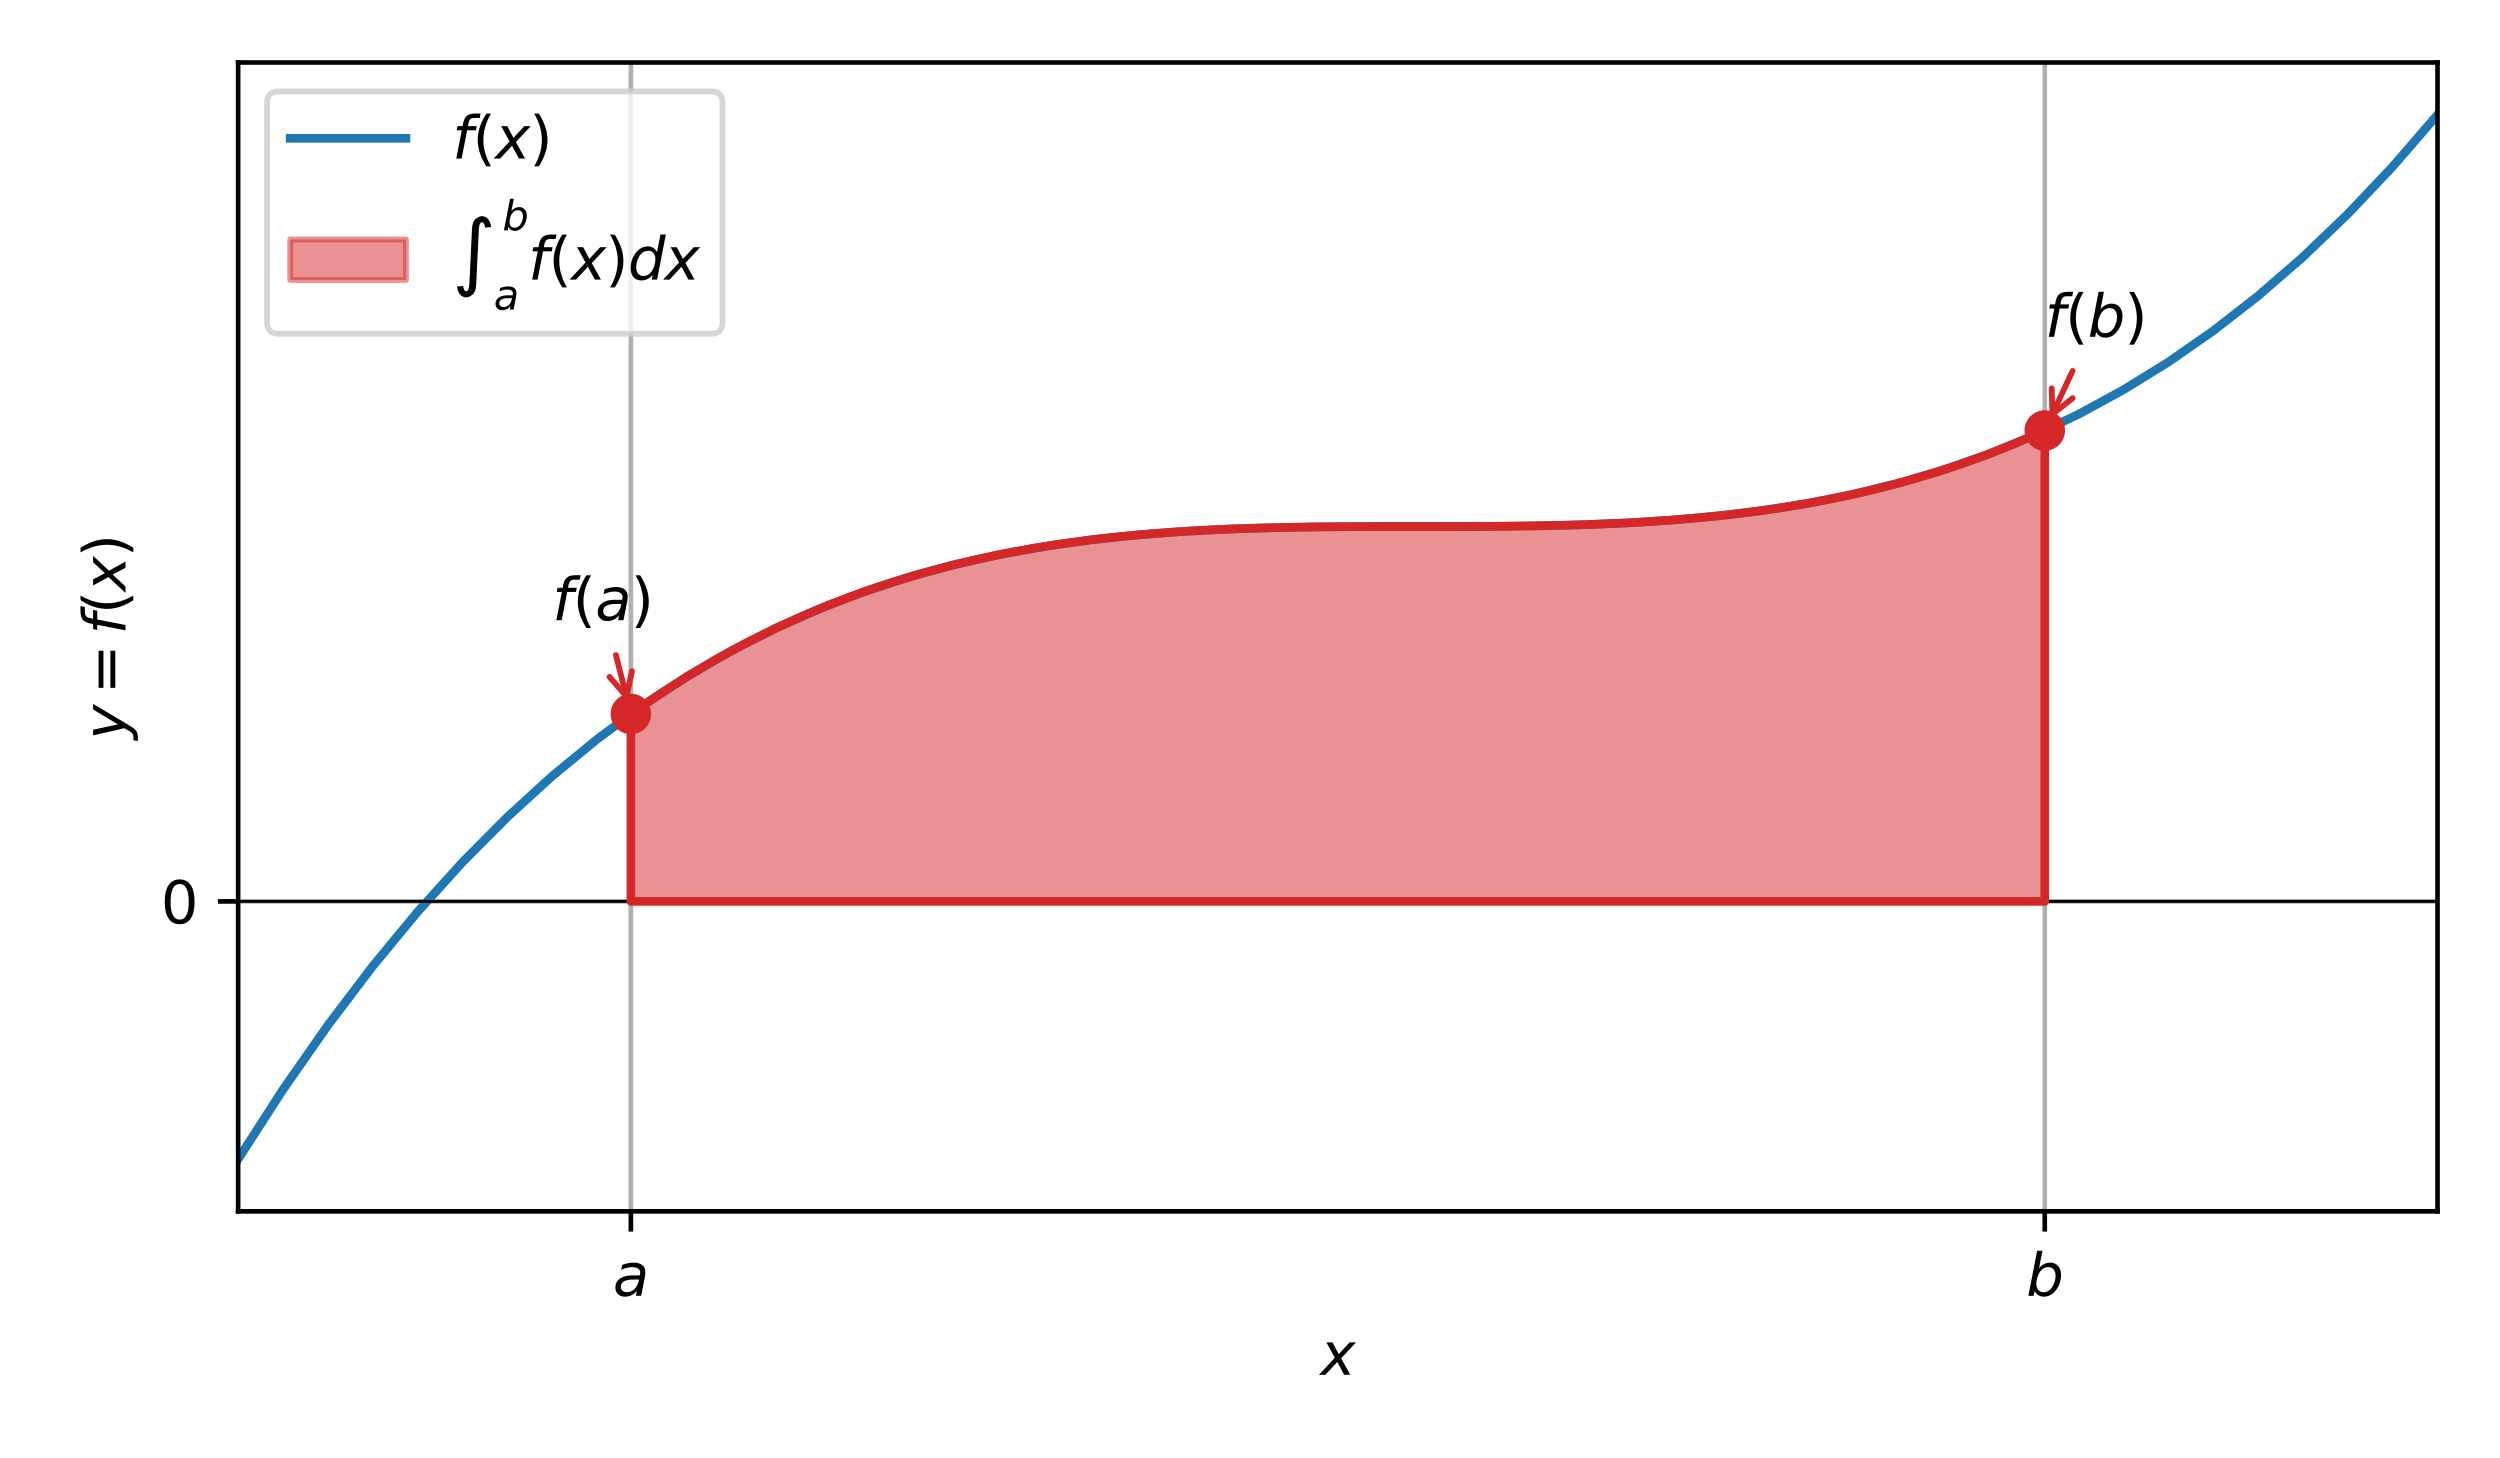 <?xml version="1.0" encoding="utf-8" standalone="no"?>
<!DOCTYPE svg PUBLIC "-//W3C//DTD SVG 1.1//EN"
  "http://www.w3.org/Graphics/SVG/1.1/DTD/svg11.dtd">
<svg xmlns:xlink="http://www.w3.org/1999/xlink" width="432pt" height="252pt" viewBox="0 0 432 252" xmlns="http://www.w3.org/2000/svg" version="1.1">
 <defs>
  <style type="text/css">*{stroke-linejoin: round; stroke-linecap: butt}</style>
 </defs>
 <g id="figure_1">
  <g id="patch_1">
   <path d="M 0 252 
L 432 252 
L 432 0 
L 0 0 
z
" style="fill: #ffffff"/>
  </g>
  <g id="axes_1">
   <g id="patch_2">
    <path d="M 41.15 209.32 
L 421.2 209.32 
L 421.2 10.8 
L 41.15 10.8 
z
" style="fill: #ffffff"/>
   </g>
   <g id="FillBetweenPolyCollection_1">
    <defs>
     <path id="m42f20ae517" d="M 109.016 -96.239 
L 109.016 -128.628 
L 114.002 -132.068 
L 118.988 -135.255 
L 123.974 -138.2 
L 128.96 -140.911 
L 133.946 -143.398 
L 138.933 -145.671 
L 143.919 -147.74 
L 148.905 -149.614 
L 153.891 -151.302 
L 158.877 -152.816 
L 163.863 -154.163 
L 168.849 -155.354 
L 173.835 -156.398 
L 178.821 -157.306 
L 183.807 -158.086 
L 188.793 -158.748 
L 193.779 -159.302 
L 198.765 -159.758 
L 203.752 -160.125 
L 208.738 -160.412 
L 213.724 -160.63 
L 218.71 -160.789 
L 223.696 -160.896 
L 228.682 -160.964 
L 233.668 -161 
L 238.654 -161.014 
L 243.64 -161.017 
L 248.626 -161.018 
L 253.612 -161.026 
L 258.598 -161.052 
L 263.585 -161.104 
L 268.571 -161.192 
L 273.557 -161.327 
L 278.543 -161.517 
L 283.529 -161.773 
L 288.515 -162.103 
L 293.501 -162.518 
L 298.487 -163.027 
L 303.473 -163.64 
L 308.459 -164.367 
L 313.445 -165.216 
L 318.431 -166.199 
L 323.417 -167.323 
L 328.404 -168.6 
L 333.39 -170.038 
L 338.376 -171.648 
L 343.362 -173.438 
L 348.348 -175.419 
L 353.334 -177.601 
L 353.334 -96.239 
L 353.334 -96.239 
L 348.348 -96.239 
L 343.362 -96.239 
L 338.376 -96.239 
L 333.39 -96.239 
L 328.404 -96.239 
L 323.417 -96.239 
L 318.431 -96.239 
L 313.445 -96.239 
L 308.459 -96.239 
L 303.473 -96.239 
L 298.487 -96.239 
L 293.501 -96.239 
L 288.515 -96.239 
L 283.529 -96.239 
L 278.543 -96.239 
L 273.557 -96.239 
L 268.571 -96.239 
L 263.585 -96.239 
L 258.598 -96.239 
L 253.612 -96.239 
L 248.626 -96.239 
L 243.64 -96.239 
L 238.654 -96.239 
L 233.668 -96.239 
L 228.682 -96.239 
L 223.696 -96.239 
L 218.71 -96.239 
L 213.724 -96.239 
L 208.738 -96.239 
L 203.752 -96.239 
L 198.765 -96.239 
L 193.779 -96.239 
L 188.793 -96.239 
L 183.807 -96.239 
L 178.821 -96.239 
L 173.835 -96.239 
L 168.849 -96.239 
L 163.863 -96.239 
L 158.877 -96.239 
L 153.891 -96.239 
L 148.905 -96.239 
L 143.919 -96.239 
L 138.933 -96.239 
L 133.946 -96.239 
L 128.96 -96.239 
L 123.974 -96.239 
L 118.988 -96.239 
L 114.002 -96.239 
L 109.016 -96.239 
z
" style="stroke: #d62728; stroke-opacity: 0.5"/>
    </defs>
    <g clip-path="url(#p3577f51368)">
     <use xlink:href="#m42f20ae517" x="0" y="252" style="fill: #d62728; fill-opacity: 0.5; stroke: #d62728; stroke-opacity: 0.5"/>
    </g>
   </g>
   <g id="matplotlib.axis_1">
    <g id="xtick_1">
     <g id="line2d_1">
      <path d="M 109.016 209.32 
L 109.016 10.8 
" clip-path="url(#p3577f51368)" style="fill: none; stroke: #b0b0b0; stroke-width: 0.8; stroke-linecap: square"/>
     </g>
     <g id="line2d_2">
      <defs>
       <path id="mb2f5accac7" d="M 0 0 
L 0 3.5 
" style="stroke: #000000; stroke-width: 0.8"/>
      </defs>
      <g>
       <use xlink:href="#mb2f5accac7" x="109.016" y="209.32" style="stroke: #000000; stroke-width: 0.8"/>
      </g>
     </g>
     <g id="text_1">
      <!-- $a$ -->
      <g transform="translate(105.916 223.918) scale(0.1 -0.1)">
       <defs>
        <path id="DejaVuSans-Oblique-61" d="M 3438 1997 
L 3047 0 
L 2472 0 
L 2578 531 
Q 2325 219 2001 64 
Q 1678 -91 1281 -91 
Q 834 -91 548 182 
Q 263 456 263 884 
Q 263 1497 752 1853 
Q 1241 2209 2100 2209 
L 2900 2209 
L 2931 2363 
Q 2938 2388 2941 2417 
Q 2944 2447 2944 2509 
Q 2944 2788 2717 2942 
Q 2491 3097 2081 3097 
Q 1800 3097 1504 3025 
Q 1209 2953 897 2809 
L 997 3341 
Q 1322 3463 1633 3523 
Q 1944 3584 2234 3584 
Q 2853 3584 3176 3315 
Q 3500 3047 3500 2534 
Q 3500 2431 3484 2292 
Q 3469 2153 3438 1997 
z
M 2816 1759 
L 2241 1759 
Q 1534 1759 1195 1570 
Q 856 1381 856 984 
Q 856 709 1029 553 
Q 1203 397 1509 397 
Q 1978 397 2328 733 
Q 2678 1069 2791 1631 
L 2816 1759 
z
" transform="scale(0.016)"/>
       </defs>
       <use xlink:href="#DejaVuSans-Oblique-61"/>
      </g>
     </g>
    </g>
    <g id="xtick_2">
     <g id="line2d_3">
      <path d="M 353.334 209.32 
L 353.334 10.8 
" clip-path="url(#p3577f51368)" style="fill: none; stroke: #b0b0b0; stroke-width: 0.8; stroke-linecap: square"/>
     </g>
     <g id="line2d_4">
      <g>
       <use xlink:href="#mb2f5accac7" x="353.334" y="209.32" style="stroke: #000000; stroke-width: 0.8"/>
      </g>
     </g>
     <g id="text_2">
      <!-- $b$ -->
      <g transform="translate(350.134 223.918) scale(0.1 -0.1)">
       <defs>
        <path id="DejaVuSans-Oblique-62" d="M 3169 2138 
Q 3169 2591 2961 2847 
Q 2753 3103 2388 3103 
Q 2122 3103 1889 2973 
Q 1656 2844 1484 2597 
Q 1303 2338 1198 1995 
Q 1094 1653 1094 1313 
Q 1094 881 1298 636 
Q 1503 391 1863 391 
Q 2134 391 2365 517 
Q 2597 644 2772 891 
Q 2950 1147 3059 1487 
Q 3169 1828 3169 2138 
z
M 1381 2969 
Q 1594 3256 1914 3420 
Q 2234 3584 2584 3584 
Q 3122 3584 3439 3221 
Q 3756 2859 3756 2241 
Q 3756 1734 3570 1259 
Q 3384 784 3041 416 
Q 2816 172 2522 40 
Q 2228 -91 1906 -91 
Q 1566 -91 1316 65 
Q 1066 222 909 531 
L 806 0 
L 231 0 
L 1178 4863 
L 1753 4863 
L 1381 2969 
z
" transform="scale(0.016)"/>
       </defs>
       <use xlink:href="#DejaVuSans-Oblique-62" transform="translate(0 0.016)"/>
      </g>
     </g>
    </g>
    <g id="text_3">
     <!-- $x$ -->
     <g transform="translate(228.175 237.597) scale(0.1 -0.1)">
      <defs>
       <path id="DejaVuSans-Oblique-78" d="M 3841 3500 
L 2234 1784 
L 3219 0 
L 2559 0 
L 1819 1388 
L 531 0 
L -166 0 
L 1556 1844 
L 641 3500 
L 1300 3500 
L 1972 2234 
L 3144 3500 
L 3841 3500 
z
" transform="scale(0.016)"/>
      </defs>
      <use xlink:href="#DejaVuSans-Oblique-78" transform="translate(0 0.312)"/>
     </g>
    </g>
   </g>
   <g id="matplotlib.axis_2">
    <g id="ytick_1">
     <g id="line2d_5">
      <path d="M 41.15 155.761 
L 421.2 155.761 
" clip-path="url(#p3577f51368)" style="fill: none; stroke: #b0b0b0; stroke-width: 0.8; stroke-linecap: square"/>
     </g>
     <g id="line2d_6">
      <defs>
       <path id="ma24096a68d" d="M 0 0 
L -3.5 0 
" style="stroke: #000000; stroke-width: 0.8"/>
      </defs>
      <g>
       <use xlink:href="#ma24096a68d" x="41.15" y="155.761" style="stroke: #000000; stroke-width: 0.8"/>
      </g>
     </g>
     <g id="text_4">
      <!-- 0 -->
      <g transform="translate(27.788 159.56) scale(0.1 -0.1)">
       <defs>
        <path id="DejaVuSans-30" d="M 2034 4250 
Q 1547 4250 1301 3770 
Q 1056 3291 1056 2328 
Q 1056 1369 1301 889 
Q 1547 409 2034 409 
Q 2525 409 2770 889 
Q 3016 1369 3016 2328 
Q 3016 3291 2770 3770 
Q 2525 4250 2034 4250 
z
M 2034 4750 
Q 2819 4750 3233 4129 
Q 3647 3509 3647 2328 
Q 3647 1150 3233 529 
Q 2819 -91 2034 -91 
Q 1250 -91 836 529 
Q 422 1150 422 2328 
Q 422 3509 836 4129 
Q 1250 4750 2034 4750 
z
" transform="scale(0.016)"/>
       </defs>
       <use xlink:href="#DejaVuSans-30"/>
      </g>
     </g>
    </g>
    <g id="text_5">
     <!-- $y=f(x)$ -->
     <g transform="translate(21.688 127.81) rotate(-90) scale(0.1 -0.1)">
      <defs>
       <path id="DejaVuSans-Oblique-79" d="M 1588 -325 
Q 1188 -997 936 -1164 
Q 684 -1331 294 -1331 
L -159 -1331 
L -63 -850 
L 269 -850 
Q 509 -850 678 -719 
Q 847 -588 1056 -206 
L 1234 128 
L 459 3500 
L 1069 3500 
L 1650 819 
L 3256 3500 
L 3859 3500 
L 1588 -325 
z
" transform="scale(0.016)"/>
       <path id="DejaVuSans-3d" d="M 678 2906 
L 4684 2906 
L 4684 2381 
L 678 2381 
L 678 2906 
z
M 678 1631 
L 4684 1631 
L 4684 1100 
L 678 1100 
L 678 1631 
z
" transform="scale(0.016)"/>
       <path id="DejaVuSans-Oblique-66" d="M 3059 4863 
L 2969 4384 
L 2419 4384 
Q 2106 4384 1964 4261 
Q 1822 4138 1753 3809 
L 1691 3500 
L 2638 3500 
L 2553 3053 
L 1606 3053 
L 1013 0 
L 434 0 
L 1031 3053 
L 481 3053 
L 563 3500 
L 1113 3500 
L 1159 3744 
Q 1278 4363 1576 4613 
Q 1875 4863 2516 4863 
L 3059 4863 
z
" transform="scale(0.016)"/>
       <path id="DejaVuSans-28" d="M 1984 4856 
Q 1566 4138 1362 3434 
Q 1159 2731 1159 2009 
Q 1159 1288 1364 580 
Q 1569 -128 1984 -844 
L 1484 -844 
Q 1016 -109 783 600 
Q 550 1309 550 2009 
Q 550 2706 781 3412 
Q 1013 4119 1484 4856 
L 1984 4856 
z
" transform="scale(0.016)"/>
       <path id="DejaVuSans-29" d="M 513 4856 
L 1013 4856 
Q 1481 4119 1714 3412 
Q 1947 2706 1947 2009 
Q 1947 1309 1714 600 
Q 1481 -109 1013 -844 
L 513 -844 
Q 928 -128 1133 580 
Q 1338 1288 1338 2009 
Q 1338 2731 1133 3434 
Q 928 4138 513 4856 
z
" transform="scale(0.016)"/>
      </defs>
      <use xlink:href="#DejaVuSans-Oblique-79" transform="translate(0 0.016)"/>
      <use xlink:href="#DejaVuSans-3d" transform="translate(78.662 0.016)"/>
      <use xlink:href="#DejaVuSans-Oblique-66" transform="translate(181.934 0.016)"/>
      <use xlink:href="#DejaVuSans-28" transform="translate(217.139 0.016)"/>
      <use xlink:href="#DejaVuSans-Oblique-78" transform="translate(256.152 0.016)"/>
      <use xlink:href="#DejaVuSans-29" transform="translate(315.332 0.016)"/>
     </g>
    </g>
   </g>
   <g id="line2d_7">
    <path d="M 41.15 200.296 
L 48.906 188.273 
L 56.662 177.166 
L 64.418 166.938 
L 72.174 157.552 
L 79.931 148.974 
L 87.687 141.166 
L 95.443 134.093 
L 103.199 127.717 
L 110.955 122.004 
L 118.711 116.915 
L 126.467 112.416 
L 134.223 108.47 
L 141.98 105.041 
L 149.736 102.092 
L 157.492 99.588 
L 165.248 97.491 
L 173.004 95.766 
L 180.76 94.376 
L 188.516 93.286 
L 196.272 92.458 
L 204.029 91.857 
L 211.785 91.447 
L 219.541 91.19 
L 227.297 91.052 
L 235.053 90.995 
L 242.809 90.983 
L 250.565 90.98 
L 258.321 90.95 
L 266.078 90.857 
L 273.834 90.664 
L 281.59 90.335 
L 289.346 89.834 
L 297.102 89.124 
L 304.858 88.17 
L 312.614 86.934 
L 320.37 85.381 
L 328.127 83.475 
L 335.883 81.179 
L 343.639 78.457 
L 351.395 75.272 
L 359.151 71.589 
L 366.907 67.371 
L 374.663 62.582 
L 382.419 57.185 
L 390.176 51.145 
L 397.932 44.425 
L 405.688 36.989 
L 413.444 28.801 
L 421.2 19.824 
" clip-path="url(#p3577f51368)" style="fill: none; stroke: #1f77b4; stroke-width: 1.5; stroke-linecap: square"/>
   </g>
   <g id="LineCollection_1">
    <path d="M 41.15 155.761 
L 421.2 155.761 
" clip-path="url(#p3577f51368)" style="fill: none; stroke: #000000; stroke-width: 0.5"/>
   </g>
   <g id="line2d_8">
    <defs>
     <path id="mb2f7935f64" d="M 0 3 
C 0.796 3 1.559 2.684 2.121 2.121 
C 2.684 1.559 3 0.796 3 0 
C 3 -0.796 2.684 -1.559 2.121 -2.121 
C 1.559 -2.684 0.796 -3 0 -3 
C -0.796 -3 -1.559 -2.684 -2.121 -2.121 
C -2.684 -1.559 -3 -0.796 -3 0 
C -3 0.796 -2.684 1.559 -2.121 2.121 
C -1.559 2.684 -0.796 3 0 3 
z
" style="stroke: #d62728"/>
    </defs>
    <g clip-path="url(#p3577f51368)">
     <use xlink:href="#mb2f7935f64" x="109.016" y="123.372" style="fill: #d62728; stroke: #d62728"/>
     <use xlink:href="#mb2f7935f64" x="353.334" y="74.399" style="fill: #d62728; stroke: #d62728"/>
    </g>
   </g>
   <g id="line2d_9">
    <path d="M 109.016 123.372 
L 114.002 119.932 
L 118.988 116.745 
L 123.974 113.8 
L 128.96 111.089 
L 133.946 108.602 
L 138.933 106.329 
L 143.919 104.26 
L 148.905 102.386 
L 153.891 100.698 
L 158.877 99.184 
L 163.863 97.837 
L 168.849 96.646 
L 173.835 95.602 
L 178.821 94.694 
L 183.807 93.914 
L 188.793 93.252 
L 193.779 92.698 
L 198.765 92.242 
L 203.752 91.875 
L 208.738 91.588 
L 213.724 91.37 
L 218.71 91.211 
L 223.696 91.104 
L 228.682 91.036 
L 233.668 91 
L 238.654 90.986 
L 243.64 90.983 
L 248.626 90.982 
L 253.612 90.974 
L 258.598 90.948 
L 263.585 90.896 
L 268.571 90.808 
L 273.557 90.673 
L 278.543 90.483 
L 283.529 90.227 
L 288.515 89.897 
L 293.501 89.482 
L 298.487 88.973 
L 303.473 88.36 
L 308.459 87.633 
L 313.445 86.784 
L 318.431 85.801 
L 323.417 84.677 
L 328.404 83.4 
L 333.39 81.962 
L 338.376 80.352 
L 343.362 78.562 
L 348.348 76.581 
L 353.334 74.399 
L 353.334 155.761 
L 109.016 155.761 
L 109.016 123.372 
" clip-path="url(#p3577f51368)" style="fill: none; stroke: #d62728; stroke-width: 1.5; stroke-linecap: square"/>
   </g>
   <g id="patch_3">
    <path d="M 41.15 209.32 
L 41.15 10.8 
" style="fill: none; stroke: #000000; stroke-width: 0.8; stroke-linejoin: miter; stroke-linecap: square"/>
   </g>
   <g id="patch_4">
    <path d="M 421.2 209.32 
L 421.2 10.8 
" style="fill: none; stroke: #000000; stroke-width: 0.8; stroke-linejoin: miter; stroke-linecap: square"/>
   </g>
   <g id="patch_5">
    <path d="M 41.15 209.32 
L 421.2 209.32 
" style="fill: none; stroke: #000000; stroke-width: 0.8; stroke-linejoin: miter; stroke-linecap: square"/>
   </g>
   <g id="patch_6">
    <path d="M 41.15 10.8 
L 421.2 10.8 
" style="fill: none; stroke: #000000; stroke-width: 0.8; stroke-linejoin: miter; stroke-linecap: square"/>
   </g>
   <g id="patch_7">
    <path d="M 106.425 113.191 
Q 107.474 117.313 108.248 120.352 
" style="fill: none; stroke: #d62728; stroke-linecap: round"/>
    <path d="M 109.199 115.982 
L 108.248 120.352 
L 105.323 116.969 
" style="fill: none; stroke: #d62728; stroke-linecap: round"/>
   </g>
   <g id="text_6">
    <!-- $f(a)$ -->
    <g transform="translate(95.443 107.177) scale(0.1 -0.1)">
     <use xlink:href="#DejaVuSans-Oblique-66" transform="translate(0 0.016)"/>
     <use xlink:href="#DejaVuSans-28" transform="translate(35.205 0.016)"/>
     <use xlink:href="#DejaVuSans-Oblique-61" transform="translate(74.219 0.016)"/>
     <use xlink:href="#DejaVuSans-29" transform="translate(135.498 0.016)"/>
    </g>
   </g>
   <g id="patch_8">
    <path d="M 358.145 64.096 
Q 356.163 68.341 354.654 71.573 
" style="fill: none; stroke: #d62728; stroke-linecap: round"/>
    <path d="M 358.158 68.795 
L 354.654 71.573 
L 354.534 67.102 
" style="fill: none; stroke: #d62728; stroke-linecap: round"/>
   </g>
   <g id="text_7">
    <!-- $f(b)$ -->
    <g transform="translate(353.334 58.205) scale(0.1 -0.1)">
     <use xlink:href="#DejaVuSans-Oblique-66" transform="translate(0 0.016)"/>
     <use xlink:href="#DejaVuSans-28" transform="translate(35.205 0.016)"/>
     <use xlink:href="#DejaVuSans-Oblique-62" transform="translate(74.219 0.016)"/>
     <use xlink:href="#DejaVuSans-29" transform="translate(137.695 0.016)"/>
    </g>
   </g>
   <g id="legend_1">
    <g id="patch_9">
     <path d="M 48.15 57.678 
L 122.85 57.678 
Q 124.85 57.678 124.85 55.678 
L 124.85 17.8 
Q 124.85 15.8 122.85 15.8 
L 48.15 15.8 
Q 46.15 15.8 46.15 17.8 
L 46.15 55.678 
Q 46.15 57.678 48.15 57.678 
z
" style="fill: #ffffff; opacity: 0.8; stroke: #cccccc; stroke-linejoin: miter"/>
    </g>
    <g id="line2d_10">
     <path d="M 50.15 23.898 
L 60.15 23.898 
L 70.15 23.898 
" style="fill: none; stroke: #1f77b4; stroke-width: 1.5; stroke-linecap: square"/>
    </g>
    <g id="text_8">
     <!-- $f(x)$ -->
     <g transform="translate(78.15 27.398) scale(0.1 -0.1)">
      <use xlink:href="#DejaVuSans-Oblique-66" transform="translate(0 0.016)"/>
      <use xlink:href="#DejaVuSans-28" transform="translate(35.205 0.016)"/>
      <use xlink:href="#DejaVuSans-Oblique-78" transform="translate(74.219 0.016)"/>
      <use xlink:href="#DejaVuSans-29" transform="translate(133.398 0.016)"/>
     </g>
    </g>
    <g id="patch_10">
     <path d="M 50.15 48.378 
L 70.15 48.378 
L 70.15 41.378 
L 50.15 41.378 
z
" style="fill: #d62728; fill-opacity: 0.5; stroke: #d62728; stroke-opacity: 0.5; stroke-linejoin: miter"/>
    </g>
    <g id="text_9">
     <!-- $\int_a^b f(x) dx$ -->
     <g transform="translate(78.15 48.378) scale(0.1 -0.1)">
      <defs>
       <path id="DejaVuSansDisplay-222b" d="M 2134 5525 
Q 2172 6263 2528 6556 
Q 2884 6850 3218 6850 
Q 3553 6850 3833 6575 
Q 4113 6300 4200 5678 
L 3544 5613 
Q 3469 6188 3219 6188 
Q 2906 6188 2869 5413 
L 2581 -597 
Q 2547 -1334 2187 -1628 
Q 1828 -1922 1497 -1922 
Q 1163 -1922 883 -1647 
Q 603 -1372 516 -750 
L 1172 -684 
Q 1247 -1259 1497 -1259 
Q 1809 -1259 1847 -488 
L 2134 5525 
z
" transform="scale(0.016)"/>
       <path id="DejaVuSans-Oblique-64" d="M 2675 525 
Q 2444 222 2128 65 
Q 1813 -91 1428 -91 
Q 903 -91 598 267 
Q 294 625 294 1247 
Q 294 1766 478 2236 
Q 663 2706 1013 3078 
Q 1244 3325 1534 3454 
Q 1825 3584 2144 3584 
Q 2481 3584 2739 3421 
Q 2997 3259 3138 2956 
L 3513 4863 
L 4091 4863 
L 3144 0 
L 2566 0 
L 2675 525 
z
M 891 1350 
Q 891 897 1095 644 
Q 1300 391 1663 391 
Q 1931 391 2161 520 
Q 2391 650 2566 903 
Q 2750 1166 2856 1509 
Q 2963 1853 2963 2188 
Q 2963 2622 2758 2865 
Q 2553 3109 2194 3109 
Q 1922 3109 1687 2981 
Q 1453 2853 1288 2613 
Q 1106 2353 998 2009 
Q 891 1666 891 1350 
z
" transform="scale(0.016)"/>
      </defs>
      <use xlink:href="#DejaVuSansDisplay-222b" transform="translate(0 0.655)"/>
      <use xlink:href="#DejaVuSans-Oblique-62" transform="translate(86.744 85.811) scale(0.7)"/>
      <use xlink:href="#DejaVuSans-Oblique-61" transform="translate(71.76 -51.252) scale(0.7)"/>
      <use xlink:href="#DejaVuSans-Oblique-66" transform="translate(131.178 0.655)"/>
      <use xlink:href="#DejaVuSans-28" transform="translate(166.383 0.655)"/>
      <use xlink:href="#DejaVuSans-Oblique-78" transform="translate(205.396 0.655)"/>
      <use xlink:href="#DejaVuSans-29" transform="translate(264.576 0.655)"/>
      <use xlink:href="#DejaVuSans-Oblique-64" transform="translate(303.59 0.655)"/>
      <use xlink:href="#DejaVuSans-Oblique-78" transform="translate(367.066 0.655)"/>
     </g>
    </g>
   </g>
  </g>
 </g>
 <defs>
  <clipPath id="p3577f51368">
   <rect x="41.15" y="10.8" width="380.05" height="198.52"/>
  </clipPath>
 </defs>
</svg>
